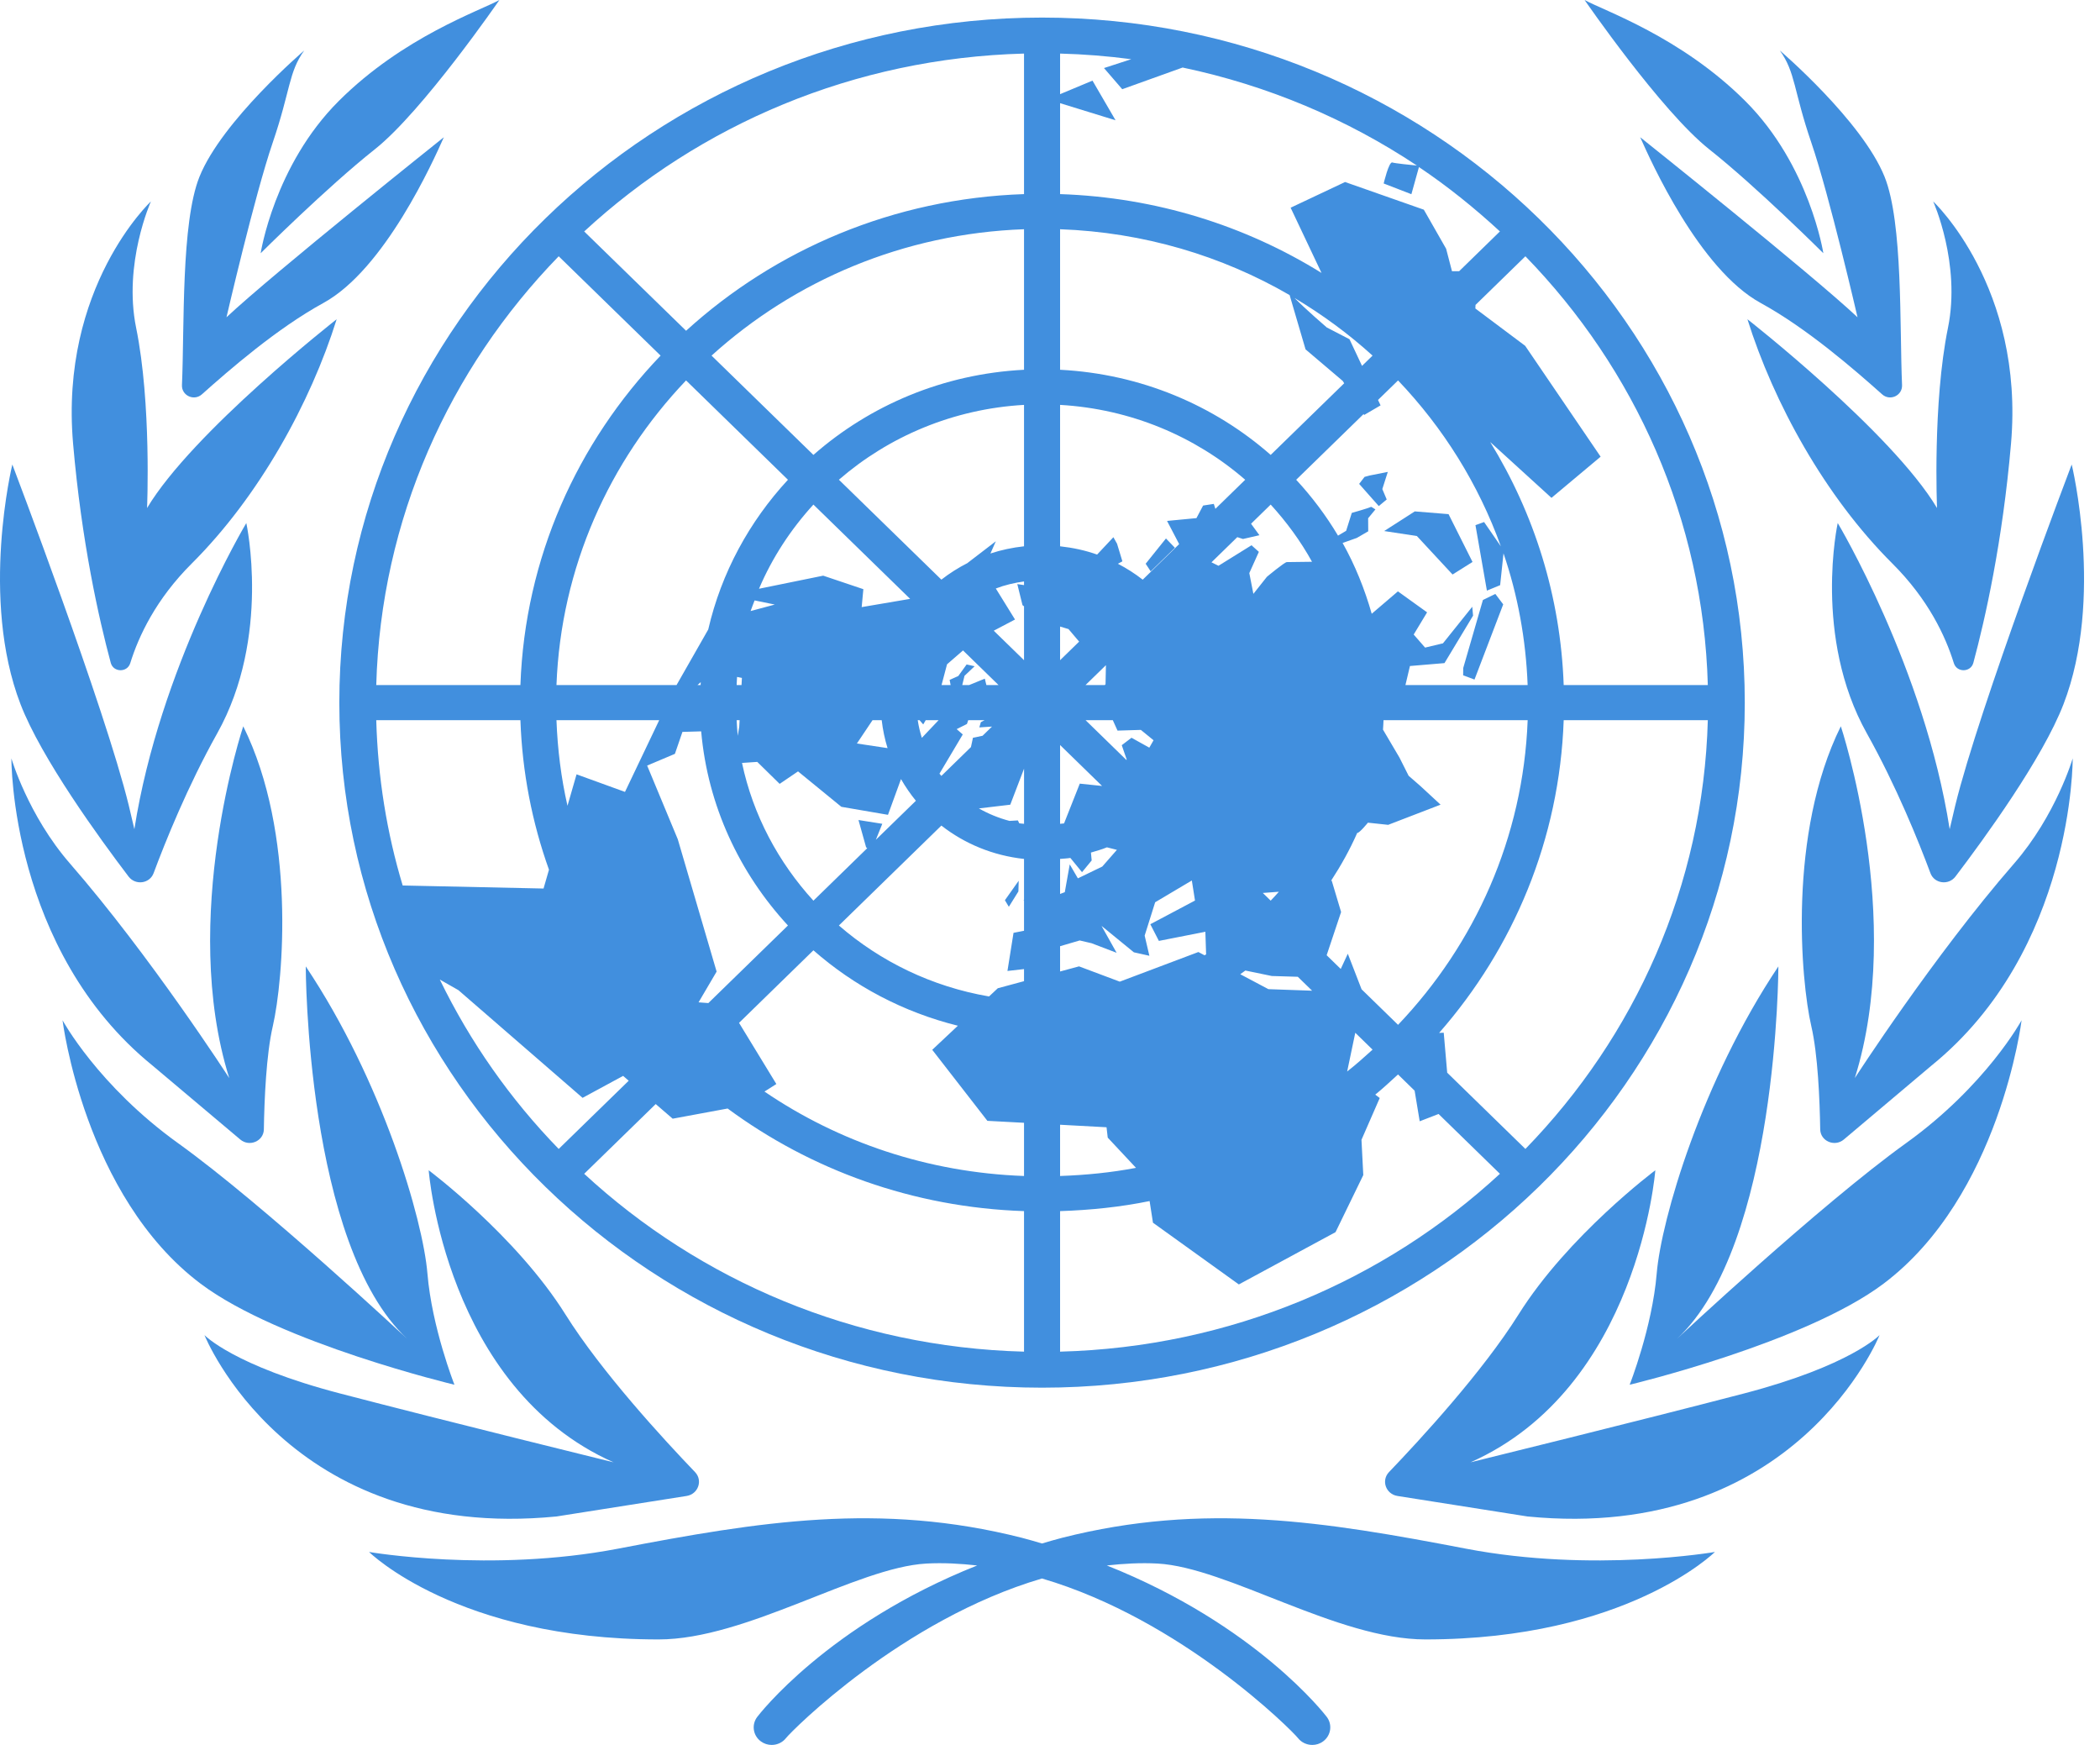 <svg width="65" height="54" viewBox="0 0 65 54" fill="none" xmlns="http://www.w3.org/2000/svg">
<path d="M32.254 42.944C44.248 42.944 54.005 33.433 54.005 21.744C54.005 10.055 44.248 0.544 32.254 0.544C20.26 0.544 10.503 10.055 10.503 21.744C10.503 33.433 20.26 42.944 32.254 42.944ZM34.736 2.761L36.605 2.09C39.243 2.644 41.697 3.687 43.856 5.123C43.67 5.105 43.179 5.056 43.095 5.028C42.99 4.994 42.828 5.678 42.828 5.678L43.686 6.01L43.92 5.17C44.811 5.768 45.643 6.439 46.426 7.162L45.165 8.392H44.942L44.761 7.698L44.071 6.489L41.633 5.633L39.948 6.428L40.904 8.446C38.547 6.984 35.782 6.106 32.812 6.007V3.193L34.529 3.722L33.815 2.495L32.812 2.914V1.658C33.557 1.677 34.291 1.737 35.015 1.832L34.171 2.106L34.736 2.761ZM46.023 18.278L46.433 18.109L46.537 17.124C46.977 18.414 47.23 19.781 47.284 21.2H43.502L43.641 20.611L44.71 20.521L45.595 19.052L45.57 18.777L44.663 19.909L44.11 20.041L43.757 19.637L44.172 18.95L43.269 18.301L42.458 18.994C42.239 18.226 41.942 17.489 41.557 16.803L41.997 16.647L42.35 16.442L42.347 16.038L42.573 15.764L42.442 15.685C42.346 15.73 41.841 15.873 41.841 15.873L41.666 16.427L41.415 16.576C41.045 15.955 40.61 15.377 40.12 14.847L42.206 12.814L42.224 12.842L42.732 12.545L42.653 12.377L43.273 11.773C44.671 13.239 45.762 14.98 46.455 16.907L45.936 16.155L45.669 16.252L46.023 18.278ZM43.273 31.715L42.144 30.615L41.718 29.515L41.499 29.986L41.063 29.561L41.51 28.224L41.22 27.254L41.2 27.256C41.506 26.786 41.782 26.294 42.009 25.776L42.014 25.776C42.084 25.776 42.34 25.459 42.34 25.459L42.967 25.526L44.589 24.902L43.966 24.326L43.6 24.007L43.316 23.443L42.807 22.58C42.815 22.484 42.818 22.385 42.823 22.288H47.285C47.147 25.923 45.652 29.218 43.273 31.715ZM21.622 31.019L22.181 30.068L20.979 25.972L20.031 23.692L20.89 23.329L21.123 22.65L21.703 22.633C21.906 24.935 22.889 27.017 24.389 28.641L21.925 31.042L21.622 31.019ZM22.964 20.979L22.952 21.2H22.801C22.806 21.117 22.807 21.032 22.814 20.949L22.964 20.979ZM37.283 29.563L37.093 29.462L34.66 30.379L33.399 29.906L32.812 30.064V29.282L33.419 29.104L33.787 29.19L34.562 29.486L34.095 28.653L35.096 29.471L35.576 29.578L35.43 28.954L35.755 27.922L36.89 27.248L36.988 27.869L35.605 28.602L35.87 29.118L37.309 28.835L37.332 29.535C37.316 29.544 37.3 29.553 37.283 29.563ZM31.549 25.479L31.506 25.389L31.245 25.404C30.909 25.315 30.593 25.185 30.299 25.018L31.27 24.903L31.697 23.787V25.494C31.648 25.487 31.597 25.488 31.549 25.479ZM27.472 23.152L26.523 23.009L27.007 22.287H27.291C27.325 22.585 27.385 22.872 27.472 23.152ZM32.812 19.39L33.073 19.468L33.402 19.856L32.812 20.431V19.39ZM34.571 26.3L34.118 26.817L33.363 27.182L33.111 26.75L32.958 27.61L32.812 27.665V26.581C32.917 26.57 33.026 26.568 33.13 26.55L33.491 26.991L33.79 26.628L33.767 26.384C33.933 26.333 34.103 26.29 34.262 26.222L34.571 26.3ZM34.231 20.585L34.219 21.173L34.198 21.2H33.6L34.231 20.585ZM34.59 22.61L35.312 22.588L35.705 22.908L35.574 23.138L35.023 22.831L34.721 23.061L34.873 23.502L34.867 23.521L33.601 22.287H34.444L34.59 22.61ZM34.112 24.323L33.422 24.251L32.935 25.482C32.895 25.488 32.852 25.488 32.812 25.494V23.056L34.112 24.323ZM30.531 21.2L30.482 21.002L29.998 21.2H29.784L29.854 20.914L30.167 20.618L29.919 20.563L29.661 20.921L29.393 21.04L29.424 21.2H29.143L29.313 20.558L29.808 20.129L30.907 21.2H30.531ZM28.462 22.287L28.576 22.419L28.653 22.287H29.052L28.533 22.834C28.478 22.657 28.434 22.475 28.406 22.287H28.462ZM29.079 23.942L29.8 22.729L29.611 22.564L29.929 22.405L29.969 22.287H30.476L30.36 22.348L30.312 22.511L30.705 22.485L30.412 22.77L30.115 22.831L30.053 23.12L29.138 24.012C29.119 23.988 29.097 23.967 29.079 23.942ZM31.696 18.107L31.488 18.076L31.649 18.728L31.696 18.764V20.431L30.759 19.518L31.417 19.172L30.823 18.212C31.099 18.105 31.393 18.037 31.696 17.994V18.107ZM22.893 22.287L22.881 22.494L22.835 22.771C22.817 22.611 22.811 22.449 22.801 22.288L22.893 22.287ZM23.439 23.578L24.132 24.258L24.701 23.872L26.042 24.968L27.485 25.216L27.888 24.11C28.024 24.347 28.177 24.57 28.349 24.781L27.11 25.988L27.309 25.494L26.572 25.377L26.808 26.221L26.843 26.249L25.177 27.873C24.092 26.683 23.308 25.226 22.967 23.61L23.439 23.578ZM29.138 25.549C29.858 26.111 30.733 26.476 31.696 26.581V27.838L31.684 27.868L31.696 27.864V28.804L31.371 28.868L31.183 30.048L31.696 29.99V30.364L30.884 30.583L30.613 30.837C28.848 30.535 27.252 29.757 25.966 28.641L29.138 25.549ZM38.547 30.035L39.365 30.204L40.17 30.228L40.613 30.659L39.26 30.611L38.389 30.149C38.443 30.112 38.494 30.073 38.547 30.035ZM39.331 27.872L39.087 27.634L39.584 27.597C39.504 27.693 39.415 27.78 39.331 27.872ZM40.61 17.385C40.231 17.39 39.862 17.395 39.83 17.395C39.76 17.395 39.213 17.851 39.213 17.851L38.795 18.378L38.669 17.735L38.965 17.078L38.737 16.874L37.715 17.509L37.498 17.402L38.297 16.623L38.473 16.68L38.982 16.563L38.723 16.208L39.331 15.615C39.823 16.155 40.257 16.744 40.61 17.385ZM37.619 15.747L37.57 15.594L37.239 15.645L37.033 16.034L36.123 16.121C36.19 16.251 36.473 16.79 36.498 16.838L35.37 17.939C35.13 17.751 34.874 17.588 34.601 17.446L34.741 17.372L34.575 16.826L34.462 16.625L33.958 17.162C33.594 17.032 33.21 16.95 32.812 16.906V12.53C35.005 12.656 36.997 13.507 38.542 14.847L37.619 15.747ZM31.696 16.906C31.336 16.946 30.989 17.019 30.656 17.129L30.823 16.751L29.953 17.418L29.955 17.42C29.664 17.568 29.392 17.74 29.138 17.938L25.966 14.846C27.511 13.507 29.503 12.655 31.696 12.53V16.906ZM28.171 18.533L26.671 18.788L26.723 18.233L25.48 17.815L23.493 18.22C23.902 17.258 24.477 16.382 25.177 15.615L28.171 18.533ZM23.357 18.581L23.981 18.709L23.233 18.91C23.27 18.799 23.316 18.691 23.357 18.581ZM21.685 21.2H21.589L21.69 21.109C21.688 21.139 21.687 21.17 21.685 21.2ZM22.875 31.654L25.177 29.409C26.434 30.513 27.959 31.324 29.648 31.743L28.855 32.488L30.562 34.686L31.696 34.747V36.393C28.717 36.286 25.957 35.342 23.662 33.78L24.03 33.547L22.875 31.654ZM32.812 34.807L34.25 34.885L34.287 35.206L35.162 36.141C34.398 36.287 33.612 36.365 32.812 36.393V34.807ZM41.949 31.961L42.484 32.483C42.228 32.715 41.971 32.945 41.698 33.159L41.949 31.961ZM42.484 11.005L42.158 11.323L41.77 10.498L41.066 10.133C41.066 10.133 40.41 9.569 40.069 9.222C40.936 9.738 41.744 10.334 42.484 11.005ZM39.917 9.132L40.41 10.812L41.561 11.789L41.606 11.861L39.331 14.078C37.582 12.543 35.313 11.571 32.812 11.443V7.094C35.401 7.188 37.82 7.917 39.917 9.132ZM31.696 11.443C29.195 11.571 26.926 12.543 25.177 14.078L22.024 11.005C24.585 8.685 27.966 7.228 31.696 7.094V11.443ZM24.389 14.847C23.194 16.14 22.327 17.724 21.922 19.48L20.941 21.2H17.224C17.361 17.565 18.856 14.269 21.235 11.773L24.389 14.847ZM20.404 22.287L19.345 24.507L17.846 23.963L17.565 24.936C17.369 24.079 17.258 23.193 17.224 22.287H20.404ZM19.287 33.295L19.46 33.445L17.293 35.556C15.797 34.018 14.554 32.251 13.613 30.314L14.189 30.642L18.032 33.975L19.287 33.295ZM20.296 34.167L20.821 34.62L22.522 34.305C25.094 36.203 28.257 37.365 31.696 37.48V41.829C26.429 41.691 21.656 39.626 18.082 36.325L20.296 34.167ZM32.812 37.48C33.757 37.449 34.685 37.353 35.583 37.169L35.687 37.839L38.345 39.749L41.338 38.131L42.197 36.365L42.141 35.273L42.706 33.98L42.568 33.875C42.813 33.677 43.04 33.462 43.272 33.251L43.786 33.753L43.943 34.7L44.527 34.474L46.426 36.325C42.852 39.627 38.079 41.691 32.812 41.829L32.812 37.48ZM44.794 33.196L44.687 31.959L44.544 31.965C46.846 29.34 48.27 25.974 48.4 22.288H52.861C52.72 27.421 50.602 32.073 47.215 35.556L44.794 33.196ZM48.4 21.2C48.303 18.457 47.487 15.895 46.125 13.679L48.022 15.407L49.543 14.133L47.208 10.702L45.666 9.547L45.671 9.436L47.215 7.931C50.602 11.414 52.72 16.067 52.861 21.2H48.4V21.2ZM31.696 6.007C27.659 6.142 23.999 7.721 21.236 10.236L18.082 7.163C21.656 3.861 26.429 1.797 31.696 1.658V6.007ZM20.447 11.005C17.866 13.699 16.247 17.265 16.108 21.2H11.646C11.788 16.067 13.906 11.415 17.293 7.931L20.447 11.005ZM16.108 22.287C16.165 23.904 16.47 25.456 16.992 26.915L16.824 27.497L12.464 27.403C11.973 25.774 11.695 24.059 11.646 22.287L16.108 22.287Z" fill="#418FDE"/>
<path d="M17.224 46.93L21.252 46.295C21.612 46.238 21.761 45.814 21.512 45.555C20.543 44.546 18.618 42.457 17.503 40.679C15.97 38.233 13.269 36.216 13.269 36.216C13.269 36.216 13.785 42.944 18.991 45.254C18.991 45.254 13.832 43.986 10.532 43.125C7.232 42.265 6.329 41.317 6.329 41.317C6.329 41.317 8.905 47.745 17.224 46.93Z" fill="#418FDE"/>
<path d="M13.23 39.411C13.09 37.734 11.834 33.449 9.464 29.907C9.464 29.907 9.467 38.516 12.603 41.432C12.603 41.432 8.164 37.282 5.514 35.379C3.034 33.598 1.936 31.574 1.936 31.574C1.936 31.574 2.602 37.014 6.212 39.728C8.652 41.562 14.066 42.853 14.066 42.853C14.066 42.853 13.369 41.087 13.23 39.411Z" fill="#418FDE"/>
<path d="M4.725 32.979L7.438 35.265C7.721 35.503 8.161 35.315 8.167 34.951C8.182 34.031 8.24 32.636 8.444 31.756C8.769 30.351 9.171 25.791 7.529 22.477C7.529 22.477 5.545 28.417 7.096 33.364C7.096 33.364 4.659 29.587 2.169 26.727C0.868 25.233 0.353 23.47 0.353 23.47C0.353 23.47 0.31 29.4 4.725 32.979Z" fill="#418FDE"/>
<path d="M3.98 27.127C4.193 27.406 4.634 27.347 4.755 27.02C5.112 26.061 5.804 24.337 6.723 22.695C8.396 19.706 7.624 16.187 7.624 16.187C7.624 16.187 4.938 20.674 4.159 25.661C4.109 25.439 4.053 25.201 3.987 24.93C3.25 21.909 0.382 14.375 0.382 14.375C0.382 14.375 -0.627 18.513 0.634 21.79C1.281 23.471 3.091 25.958 3.98 27.127Z" fill="#418FDE"/>
<path d="M3.428 20.512C3.508 20.812 3.94 20.82 4.032 20.522C4.289 19.692 4.823 18.547 5.933 17.441C8.025 15.357 9.611 12.464 10.421 9.879C10.421 9.879 5.959 13.369 4.552 15.722C4.552 15.722 4.691 12.486 4.214 10.147C3.807 8.154 4.671 6.234 4.671 6.234C4.671 6.234 1.843 8.879 2.262 13.726C2.525 16.776 3.064 19.162 3.428 20.512Z" fill="#418FDE"/>
<path d="M6.25 12.203C7.096 11.447 8.579 10.159 10.008 9.377C11.906 8.339 13.407 4.992 13.738 4.247C13.738 4.247 8.45 8.465 7.01 9.819C7.01 9.819 7.882 6.048 8.44 4.417C8.997 2.786 8.928 2.242 9.416 1.563C9.416 1.563 6.871 3.737 6.174 5.47C5.601 6.894 5.711 10.131 5.632 11.918C5.618 12.241 6.005 12.422 6.25 12.203Z" fill="#418FDE"/>
<path d="M11.601 4.621C13.088 3.443 15.458 0 15.458 0C14.871 0.327 12.484 1.133 10.485 3.126C8.487 5.119 8.068 7.837 8.068 7.837C8.068 7.837 10.114 5.798 11.601 4.621Z" fill="#418FDE"/>
<path d="M45.373 47.926C41.005 47.088 37.263 46.477 32.878 47.589C32.662 47.643 32.46 47.706 32.252 47.766C32.044 47.706 31.843 47.643 31.627 47.589C27.241 46.477 23.5 47.088 19.131 47.926C15.193 48.681 11.423 48.028 11.423 48.028C11.423 48.028 14.158 50.735 20.386 50.735C23.103 50.735 26.517 48.506 28.672 48.387C29.203 48.358 29.727 48.389 30.246 48.446C25.619 50.285 23.484 53.074 23.442 53.128C23.256 53.367 23.304 53.708 23.549 53.889C23.65 53.964 23.768 54 23.886 54C24.054 54 24.221 53.926 24.33 53.786C24.5 53.567 27.918 50.122 32.252 48.849C36.587 50.122 40.004 53.567 40.174 53.786C40.284 53.926 40.45 54 40.619 54C40.736 54 40.855 53.964 40.955 53.889C41.2 53.708 41.248 53.367 41.063 53.128C41.021 53.074 38.885 50.285 34.259 48.446C34.778 48.389 35.302 48.358 35.832 48.387C37.987 48.506 41.401 50.735 44.118 50.735C50.346 50.735 53.081 48.028 53.081 48.028C53.081 48.028 49.311 48.681 45.373 47.926Z" fill="#418FDE"/>
<path d="M45.515 45.254C50.72 42.944 51.236 36.216 51.236 36.216C51.236 36.216 48.536 38.233 47.002 40.679C45.887 42.457 43.962 44.546 42.994 45.555C42.745 45.814 42.894 46.238 43.254 46.295L47.281 46.93C55.6 47.745 58.177 41.317 58.177 41.317C58.177 41.317 57.274 42.264 53.974 43.125C50.674 43.986 45.515 45.254 45.515 45.254Z" fill="#418FDE"/>
<path d="M58.994 35.379C56.345 37.282 51.906 41.432 51.906 41.432C55.042 38.516 55.045 29.907 55.045 29.907C52.676 33.449 51.419 37.734 51.279 39.411C51.139 41.087 50.442 42.853 50.442 42.853C50.442 42.853 55.857 41.562 58.297 39.728C61.906 37.014 62.573 31.574 62.573 31.574C62.573 31.574 61.475 33.597 58.994 35.379Z" fill="#418FDE"/>
<path d="M57.411 33.363C58.963 28.416 56.978 22.476 56.978 22.476C55.336 25.791 55.738 30.351 56.064 31.755C56.268 32.635 56.325 34.031 56.34 34.95C56.346 35.315 56.787 35.503 57.07 35.265L59.782 32.978C64.197 29.399 64.155 23.469 64.155 23.469C64.155 23.469 63.64 25.232 62.338 26.727C59.848 29.587 57.411 33.363 57.411 33.363Z" fill="#418FDE"/>
<path d="M60.347 25.661C59.568 20.674 56.882 16.186 56.882 16.186C56.882 16.186 56.11 19.705 57.783 22.695C58.702 24.337 59.394 26.061 59.751 27.02C59.872 27.347 60.314 27.406 60.526 27.126C61.415 25.957 63.225 23.471 63.872 21.788C65.133 18.512 64.124 14.374 64.124 14.374C64.124 14.374 61.256 21.908 60.519 24.929C60.453 25.201 60.398 25.438 60.347 25.661Z" fill="#418FDE"/>
<path d="M60.294 10.147C59.817 12.486 59.956 15.722 59.956 15.722C58.549 13.369 54.087 9.879 54.087 9.879C54.897 12.464 56.483 15.357 58.575 17.441C59.685 18.547 60.219 19.692 60.476 20.522C60.568 20.82 60.999 20.812 61.08 20.512C61.444 19.162 61.983 16.776 62.246 13.726C62.665 8.879 59.837 6.234 59.837 6.234C59.837 6.234 60.701 8.154 60.294 10.147Z" fill="#418FDE"/>
<path d="M57.495 9.819C56.056 8.465 50.768 4.247 50.768 4.247C51.099 4.992 52.6 8.339 54.498 9.377C55.927 10.158 57.409 11.447 58.256 12.203C58.5 12.422 58.887 12.242 58.873 11.918C58.795 10.131 58.905 6.894 58.332 5.47C57.635 3.737 55.09 1.563 55.09 1.563C55.578 2.242 55.508 2.786 56.066 4.417C56.624 6.048 57.495 9.819 57.495 9.819Z" fill="#418FDE"/>
<path d="M52.904 4.62C54.392 5.798 56.437 7.837 56.437 7.837C56.437 7.837 56.018 5.119 54.02 3.126C52.021 1.132 49.634 0.327 49.047 8.76194e-09C49.047 -0 51.417 3.442 52.904 4.62Z" fill="#418FDE"/>
<path d="M43.791 15.826L42.843 16.434L43.855 16.588L44.96 17.779L45.578 17.391L44.836 15.911L43.791 15.826Z" fill="#418FDE"/>
<path d="M45.288 20.899L45.639 21.03L46.528 18.703L46.284 18.38L45.9 18.567L45.29 20.674L45.288 20.899Z" fill="#418FDE"/>
<path d="M36.367 16.953L36.089 16.664L35.461 17.446L35.617 17.682L36.367 16.953Z" fill="#418FDE"/>
<path d="M42.786 15.135L42.956 14.604L42.395 14.715L42.236 14.758L42.069 14.975L42.676 15.661L42.922 15.457L42.786 15.135Z" fill="#418FDE"/>
<path d="M31.522 27.587L31.531 27.256L31.104 27.859L31.226 28.062L31.522 27.587Z" fill="#418FDE"/>
</svg>
